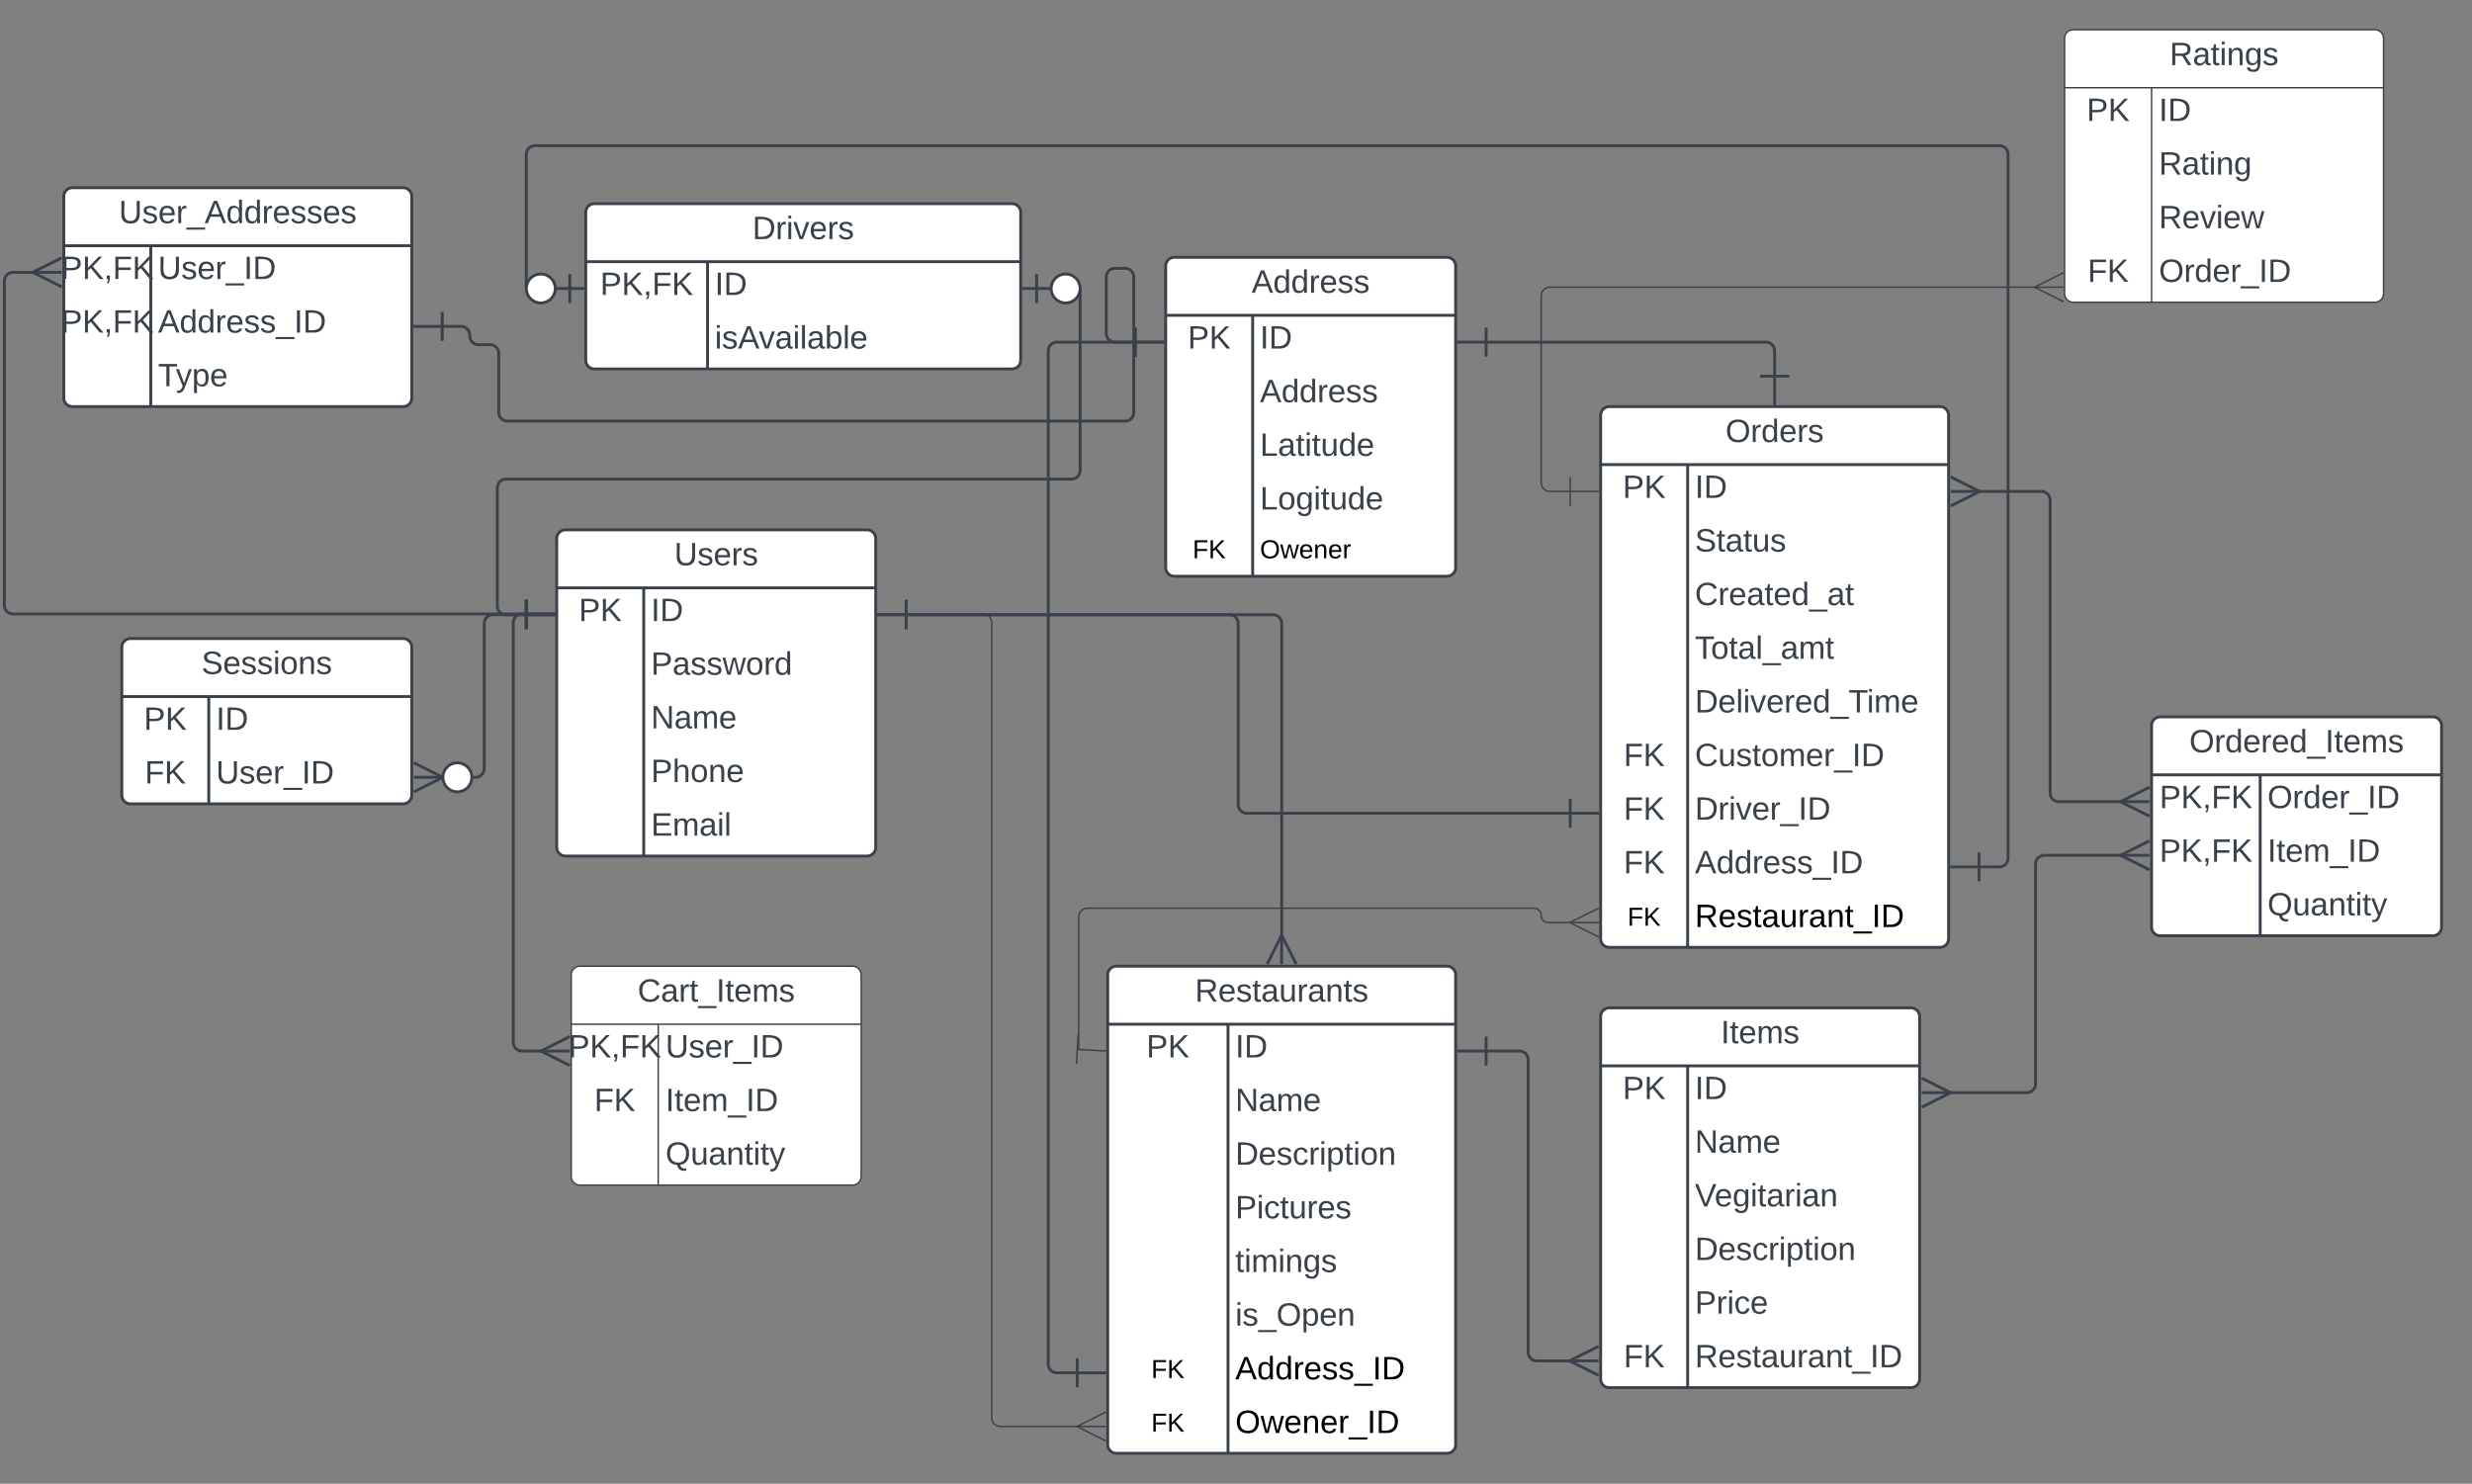 <svg xmlns="http://www.w3.org/2000/svg" xmlns:xlink="http://www.w3.org/1999/xlink" xmlns:lucid="lucid" width="1705" height="1023.5"><rect width="100%" height="100%" fill="#808080" stroke="none"/><g transform="translate(4544 260.5)" lucid:page-tab-id="0_0"><path d="M-3740-77a6 6 0 0 1 6-6h188a6 6 0 0 1 6 6v208a6 6 0 0 1-6 6h-188a6 6 0 0 1-6-6z" fill="#fff"/><path d="M-3740-77a6 6 0 0 1 6-6h188a6 6 0 0 1 6 6v208a6 6 0 0 1-6 6h-188a6 6 0 0 1-6-6zM-3740-43h200M-3680-43v180" stroke="#3a414a" stroke-width="2" fill="none"/><use xlink:href="#a" transform="matrix(1,0,0,1,-3730,-83) translate(49.29 24.444)"/><use xlink:href="#b" transform="matrix(1,0,0,1,-3735,-40.5) translate(10.185 20.444)"/><use xlink:href="#c" transform="matrix(1,0,0,1,-3675,-40.5) translate(0 20.444)"/><use xlink:href="#a" transform="matrix(1,0,0,1,-3675,-3.5) translate(0 20.444)"/><use xlink:href="#d" transform="matrix(1,0,0,1,-3675,33.5) translate(0 20.444)"/><use xlink:href="#e" transform="matrix(1,0,0,1,-3675,70.5) translate(0 20.444)"/><use xlink:href="#f" transform="matrix(1,0,0,1,-3735,107.5) translate(13.525 17.1)"/><use xlink:href="#g" transform="matrix(1,0,0,1,-3675,107.5) translate(0 17.1)"/><path d="M-3440 26a6 6 0 0 1 6-6h228a6 6 0 0 1 6 6v361a6 6 0 0 1-6 6h-228a6 6 0 0 1-6-6z" fill="#fff"/><path d="M-3440 26a6 6 0 0 1 6-6h228a6 6 0 0 1 6 6v361a6 6 0 0 1-6 6h-228a6 6 0 0 1-6-6zM-3440 60h240M-3380 60v333" stroke="#3a414a" stroke-width="2" fill="none"/><use xlink:href="#h" transform="matrix(1,0,0,1,-3430,20) translate(76.111 24.444)"/><use xlink:href="#i" transform="matrix(1,0,0,1,-3435,62.5) translate(10.185 20.444)"/><use xlink:href="#j" transform="matrix(1,0,0,1,-3375,62.5) translate(0 20.444)"/><use xlink:href="#k" transform="matrix(1,0,0,1,-3375,99.5) translate(0 20.444)"/><use xlink:href="#l" transform="matrix(1,0,0,1,-3375,136.5) translate(0 20.444)"/><use xlink:href="#m" transform="matrix(1,0,0,1,-3375,173.5) translate(0 20.444)"/><use xlink:href="#n" transform="matrix(1,0,0,1,-3375,210.5) translate(0 20.444)"/><use xlink:href="#o" transform="matrix(1,0,0,1,-3435,247.5) translate(10.833 20.444)"/><use xlink:href="#p" transform="matrix(1,0,0,1,-3375,247.5) translate(0 20.444)"/><use xlink:href="#o" transform="matrix(1,0,0,1,-3435,284.5) translate(10.833 20.444)"/><use xlink:href="#q" transform="matrix(1,0,0,1,-3375,284.5) translate(0 20.444)"/><use xlink:href="#o" transform="matrix(1,0,0,1,-3435,321.5) translate(10.833 20.444)"/><use xlink:href="#r" transform="matrix(1,0,0,1,-3375,321.5) translate(0 20.444)"/><use xlink:href="#s" transform="matrix(1,0,0,1,-3435,358.5) translate(13.525 19.6)"/><use xlink:href="#t" transform="matrix(1,0,0,1,-3375,358.5) translate(0 20.489)"/><path d="M-3780 412a6 6 0 0 1 6-6h228a6 6 0 0 1 6 6v324a6 6 0 0 1-6 6h-228a6 6 0 0 1-6-6z" fill="#fff"/><path d="M-3780 412a6 6 0 0 1 6-6h228a6 6 0 0 1 6 6v324a6 6 0 0 1-6 6h-228a6 6 0 0 1-6-6zM-3780 446h240M-3697 446v296" stroke="#3a414a" stroke-width="2" fill="none"/><use xlink:href="#u" transform="matrix(1,0,0,1,-3770,406) translate(50.185 24.444)"/><use xlink:href="#b" transform="matrix(1,0,0,1,-3775,448.5) translate(21.685 20.444)"/><use xlink:href="#c" transform="matrix(1,0,0,1,-3692,448.5) translate(0 20.444)"/><use xlink:href="#v" transform="matrix(1,0,0,1,-3692,485.5) translate(0 20.444)"/><use xlink:href="#w" transform="matrix(1,0,0,1,-3692,522.5) translate(0 20.444)"/><use xlink:href="#x" transform="matrix(1,0,0,1,-3692,559.5) translate(0 20.444)"/><use xlink:href="#y" transform="matrix(1,0,0,1,-3692,596.5) translate(0 20.444)"/><use xlink:href="#z" transform="matrix(1,0,0,1,-3692,633.5) translate(0 20.444)"/><use xlink:href="#f" transform="matrix(1,0,0,1,-3775,670.5) translate(25.025 19.6)"/><use xlink:href="#A" transform="matrix(1,0,0,1,-3692,670.5) translate(0 20.489)"/><use xlink:href="#f" transform="matrix(1,0,0,1,-3775,707.5) translate(25.025 19.6)"/><use xlink:href="#B" transform="matrix(1,0,0,1,-3692,707.5) translate(0 20.489)"/><path d="M-3440 440.73a6 6 0 0 1 6-6h208a6 6 0 0 1 6 6v250a6 6 0 0 1-6 6h-208a6 6 0 0 1-6-6z" fill="#fff"/><path d="M-3440 440.73a6 6 0 0 1 6-6h208a6 6 0 0 1 6 6v250a6 6 0 0 1-6 6h-208a6 6 0 0 1-6-6zM-3440 474.73h220M-3380 474.73v222" stroke="#3a414a" stroke-width="2" fill="none"/><use xlink:href="#C" transform="matrix(1,0,0,1,-3430,434.73) translate(72.87 24.444)"/><use xlink:href="#b" transform="matrix(1,0,0,1,-3435,477.23) translate(10.185 20.444)"/><use xlink:href="#c" transform="matrix(1,0,0,1,-3375,477.23) translate(0 20.444)"/><use xlink:href="#v" transform="matrix(1,0,0,1,-3375,514.23) translate(0 20.444)"/><use xlink:href="#D" transform="matrix(1,0,0,1,-3375,551.23) translate(0 20.444)"/><use xlink:href="#w" transform="matrix(1,0,0,1,-3375,588.23) translate(0 20.444)"/><use xlink:href="#E" transform="matrix(1,0,0,1,-3375,625.23) translate(0 20.444)"/><use xlink:href="#F" transform="matrix(1,0,0,1,-3435,662.23) translate(10.833 20.444)"/><use xlink:href="#G" transform="matrix(1,0,0,1,-3375,662.23) translate(0 20.444)"/><path d="M-3519 464.5h23a6 6 0 0 1 6 6v201.73a6 6 0 0 0 6 6h24.18" stroke="#3a414a" stroke-width="2" fill="none"/><path d="M-3519 474.5v-20M-3539 464.5h20" stroke="#3a414a" stroke-width="2" fill="#fff"/><path d="M-3441.45 688.23l-20-10 20-10" stroke="#3a414a" stroke-width="2" fill="#fff" fill-opacity="0"/><path d="M-3441.45 678.23h-20" stroke="#3a414a" stroke-width="2" fill="#fff"/><path d="M-4140-114a6 6 0 0 1 6-6h288a6 6 0 0 1 6 6v102a6 6 0 0 1-6 6h-288a6 6 0 0 1-6-6z" fill="#fff"/><path d="M-4140-114a6 6 0 0 1 6-6h288a6 6 0 0 1 6 6v102a6 6 0 0 1-6 6h-288a6 6 0 0 1-6-6zM-4140-80h300M-4056-80v74" stroke="#3a414a" stroke-width="2" fill="none"/><use xlink:href="#H" transform="matrix(1,0,0,1,-4130,-120) translate(104.938 24.444)"/><use xlink:href="#I" transform="matrix(1,0,0,1,-4135,-77.5) translate(4.932 20.444)"/><use xlink:href="#J" transform="matrix(1,0,0,1,-4051,-77.5) translate(0 20.444)"/><use xlink:href="#K" transform="matrix(1,0,0,1,-4051,-40.5) translate(0 20.444)"/><path d="M-3179 337.5h14a6 6 0 0 0 6-6V-154a6 6 0 0 0-6-6h-1010a6 6 0 0 0-6 6v91.5a1 1 0 0 0 1 1" stroke="#3a414a" stroke-width="2" fill="none"/><path d="M-3179 347.5v-20M-3199 337.5h20M-4151-71.5v20M-4141-61.5h-20M-4161-61.5c0 5.52-4.48 10-10 10s-10-4.48-10-10 4.48-10 10-10 10 4.48 10 10" stroke="#3a414a" stroke-width="2" fill="#fff"/><path d="M-3060 240a6 6 0 0 1 6-6h188a6 6 0 0 1 6 6v139a6 6 0 0 1-6 6h-188a6 6 0 0 1-6-6z" fill="#fff"/><path d="M-3060 240a6 6 0 0 1 6-6h188a6 6 0 0 1 6 6v139a6 6 0 0 1-6 6h-188a6 6 0 0 1-6-6zM-3060 274h200M-2985.1 274v111" stroke="#3a414a" stroke-width="2" fill="none"/><use xlink:href="#L" transform="matrix(1,0,0,1,-3050,234) translate(16.019 24.444)"/><use xlink:href="#M" transform="matrix(1,0,0,1,-3055,276.5) translate(0.432 20.444)"/><use xlink:href="#N" transform="matrix(1,0,0,1,-2980.096,276.5) translate(0 20.444)"/><use xlink:href="#M" transform="matrix(1,0,0,1,-3055,313.5) translate(0.432 20.444)"/><use xlink:href="#O" transform="matrix(1,0,0,1,-2980.096,313.5) translate(0 20.444)"/><use xlink:href="#P" transform="matrix(1,0,0,1,-2980.096,350.5) translate(0 20.444)"/><path d="M-3180.18 78.5h44.18a6 6 0 0 1 6 6v202a6 6 0 0 0 6 6h44.18" stroke="#3a414a" stroke-width="2" fill="none"/><path d="M-3198.55 68.5l20 10-20 10" stroke="#3a414a" stroke-width="2" fill="#fff" fill-opacity="0"/><path d="M-3198.55 78.5h20" stroke="#3a414a" stroke-width="2" fill="#fff"/><path d="M-3061.45 302.5l-20-10 20-10" stroke="#3a414a" stroke-width="2" fill="#fff" fill-opacity="0"/><path d="M-3061.45 292.5h-20" stroke="#3a414a" stroke-width="2" fill="#fff"/><path d="M-3200.18 493.23h54.18a6 6 0 0 0 6-6V335.5a6 6 0 0 1 6-6h54.18" stroke="#3a414a" stroke-width="2" fill="none"/><path d="M-3218.55 483.23l20 10-20 10" stroke="#3a414a" stroke-width="2" fill="#fff" fill-opacity="0"/><path d="M-3218.55 493.23h20" stroke="#3a414a" stroke-width="2" fill="#fff"/><path d="M-3061.45 339.5l-20-10 20-10" stroke="#3a414a" stroke-width="2" fill="#fff" fill-opacity="0"/><path d="M-3061.45 329.5h-20" stroke="#3a414a" stroke-width="2" fill="#fff"/><path d="M-3519-24.5h193a6 6 0 0 1 6 6V-1" stroke="#3a414a" stroke-width="2" fill="none"/><path d="M-3519-14.5v-20M-3539-24.5h20M-3310-1h-20M-3320 19V-1" stroke="#3a414a" stroke-width="2" fill="#fff"/><path d="M-4160 111a6 6 0 0 1 6-6h208a6 6 0 0 1 6 6v213a6 6 0 0 1-6 6h-208a6 6 0 0 1-6-6z" fill="#fff"/><path d="M-4160 111a6 6 0 0 1 6-6h208a6 6 0 0 1 6 6v213a6 6 0 0 1-6 6h-208a6 6 0 0 1-6-6zM-4160 145h220M-4100 145v185" stroke="#3a414a" stroke-width="2" fill="none"/><use xlink:href="#Q" transform="matrix(1,0,0,1,-4150,105) translate(71.049 24.444)"/><use xlink:href="#R" transform="matrix(1,0,0,1,-4155,147.5) translate(10.185 20.444)"/><use xlink:href="#S" transform="matrix(1,0,0,1,-4095,147.5) translate(0 20.444)"/><use xlink:href="#T" transform="matrix(1,0,0,1,-4095,184.5) translate(0 20.444)"/><use xlink:href="#U" transform="matrix(1,0,0,1,-4095,221.5) translate(0 20.444)"/><use xlink:href="#V" transform="matrix(1,0,0,1,-4095,258.5) translate(0 20.444)"/><use xlink:href="#W" transform="matrix(1,0,0,1,-4095,295.5) translate(0 20.444)"/><path d="M-4460 186a6 6 0 0 1 6-6h188a6 6 0 0 1 6 6v102a6 6 0 0 1-6 6h-188a6 6 0 0 1-6-6z" fill="#fff"/><path d="M-4460 186a6 6 0 0 1 6-6h188a6 6 0 0 1 6 6v102a6 6 0 0 1-6 6h-188a6 6 0 0 1-6-6zM-4460 220h200M-4400 220v74" stroke="#3a414a" stroke-width="2" fill="none"/><use xlink:href="#X" transform="matrix(1,0,0,1,-4450,180) translate(44.969 24.444)"/><use xlink:href="#R" transform="matrix(1,0,0,1,-4455,222.5) translate(10.185 20.444)"/><use xlink:href="#S" transform="matrix(1,0,0,1,-4395,222.5) translate(0 20.444)"/><use xlink:href="#Y" transform="matrix(1,0,0,1,-4455,259.5) translate(10.833 20.444)"/><use xlink:href="#Z" transform="matrix(1,0,0,1,-4395,259.5) translate(0 20.444)"/><path d="M-4220 275.7h4a6 6 0 0 0 6-6V169.54a6 6 0 0 1 6-6h23" stroke="#3a414a" stroke-width="2" fill="none"/><path d="M-4258.55 265.7l20 10-20 10" stroke="#3a414a" stroke-width="2" fill="#fff" fill-opacity="0"/><path d="M-4258.55 275.7h20M-4218.55 275.7c0 5.5-4.48 10-10 10-5.53 0-10-4.5-10-10 0-5.53 4.47-10 10-10 5.52 0 10 4.47 10 10M-4181 153.55v20M-4161 163.55h-20" stroke="#3a414a" stroke-width="2" fill="#fff"/><path d="M-3919 163.55h223a6 6 0 0 1 6 6V294.5a6 6 0 0 0 6 6h223" stroke="#3a414a" stroke-width="2" fill="none"/><path d="M-3919 173.55v-20M-3939 163.55h20M-3461 290.5v20M-3441 300.5h-20" stroke="#3a414a" stroke-width="2" fill="#fff"/><path d="M-4181 163.55h-14a6 6 0 0 1-6-6V76a6 6 0 0 1 6-6h390a6 6 0 0 0 6-6V-60.5a1 1 0 0 0-1-1" stroke="#3a414a" stroke-width="2" fill="none"/><path d="M-4181 153.55v20M-4161 163.55h-20M-3829-51.5v-20M-3839-61.5h20M-3799-61.5c0 5.52-4.48 10-10 10s-10-4.48-10-10 4.48-10 10-10 10 4.48 10 10" stroke="#3a414a" stroke-width="2" fill="#fff"/><path d="M-3120-234a6 6 0 0 1 6-6h208a6 6 0 0 1 6 6v176a6 6 0 0 1-6 6h-208a6 6 0 0 1-6-6z" fill="#fff"/><path d="M-3120-234a6 6 0 0 1 6-6h208a6 6 0 0 1 6 6v176a6 6 0 0 1-6 6h-208a6 6 0 0 1-6-6zM-3120-200h220M-3060-200v148" stroke="#3a414a" fill="none"/><use xlink:href="#aa" transform="matrix(1,0,0,1,-3110,-240) translate(62.407 24.444)"/><use xlink:href="#b" transform="matrix(1,0,0,1,-3115,-197.5) translate(10.185 20.444)"/><use xlink:href="#c" transform="matrix(1,0,0,1,-3055,-197.5) translate(0 20.444)"/><use xlink:href="#ab" transform="matrix(1,0,0,1,-3055,-160.5) translate(0 20.444)"/><use xlink:href="#ac" transform="matrix(1,0,0,1,-3055,-123.5) translate(0 20.444)"/><use xlink:href="#F" transform="matrix(1,0,0,1,-3115,-86.5) translate(10.833 20.444)"/><use xlink:href="#N" transform="matrix(1,0,0,1,-3055,-86.5) translate(0 20.444)"/><path d="M-3660 386.18V169.55a6 6 0 0 0-6-6h-253" stroke="#3a414a" stroke-width="2" fill="none"/><path d="M-3670 404.55l10-20 10 20" stroke="#3a414a" stroke-width="2" fill="#fff" fill-opacity="0"/><path d="M-3660 404.55v-20M-3919 173.55v-20M-3939 163.55h20" stroke="#3a414a" stroke-width="2" fill="#fff"/><path d="M-3461 78.5h-14a6 6 0 0 1-6-6V-56.4a6 6 0 0 1 6-6h335.1" stroke="#3a414a" fill="none"/><path d="M-3461 68.5v20M-3441 78.5h-20" stroke="#3a414a" fill="#fff"/><path d="M-3120.72-52.4l-20-10 20-10" stroke="#3a414a" fill="#fff" fill-opacity="0"/><path d="M-3120.72-62.4h-20" stroke="#3a414a" fill="#fff"/><path d="M-3801 686.5h-14a6 6 0 0 1-6-6v-699a6 6 0 0 1 6-6h54" stroke="#3a414a" stroke-width="2" fill="none"/><path d="M-3801 676.5v20M-3781 686.5h-20M-3761-34.5v20M-3741-24.5h-20" stroke="#3a414a" stroke-width="2" fill="#fff"/><path d="M-4500-125a6 6 0 0 1 6-6h228a6 6 0 0 1 6 6V14a6 6 0 0 1-6 6h-228a6 6 0 0 1-6-6z" fill="#fff"/><path d="M-4500-125a6 6 0 0 1 6-6h228a6 6 0 0 1 6 6V14a6 6 0 0 1-6 6h-228a6 6 0 0 1-6-6zM-4500-91h240M-4440-91V20" stroke="#3a414a" stroke-width="2" fill="none"/><use xlink:href="#ad" transform="matrix(1,0,0,1,-4490,-131) translate(27.994 24.444)"/><use xlink:href="#ae" transform="matrix(1,0,0,1,-4495,-88.5) translate(-7.068 20.444)"/><use xlink:href="#Z" transform="matrix(1,0,0,1,-4435,-88.5) translate(0 20.444)"/><use xlink:href="#ae" transform="matrix(1,0,0,1,-4495,-51.5) translate(-7.068 20.444)"/><use xlink:href="#af" transform="matrix(1,0,0,1,-4435,-51.5) translate(0 20.444)"/><use xlink:href="#ag" transform="matrix(1,0,0,1,-4435,-14.5) translate(0 20.444)"/><path d="M-4181 163h-354a6 6 0 0 1-6-6V-66.63a6 6 0 0 1 6-6h15.18" stroke="#3a414a" stroke-width="2" fill="none"/><path d="M-4181 153v20M-4161 163h-20" stroke="#3a414a" stroke-width="2" fill="#fff"/><path d="M-4501.45-62.64l-20-10 20-10" stroke="#3a414a" stroke-width="2" fill="#fff" fill-opacity="0"/><path d="M-4501.45-72.64h-20" stroke="#3a414a" stroke-width="2" fill="#fff"/><path d="M-4239-35.33h13a6 6 0 0 1 6 6v.62a6 6 0 0 0 6 6h8a6 6 0 0 1 6 6V24a6 6 0 0 0 6 6h426a6 6 0 0 0 6-6v-93.42a6 6 0 0 0-6-6h-7a6 6 0 0 0-6 6v38.92a6 6 0 0 0 6 6h14" stroke="#3a414a" stroke-width="2" fill="none"/><path d="M-4239-25.33v-20M-4259-35.33h20M-3761-34.5v20M-3741-24.5h-20" stroke="#3a414a" stroke-width="2" fill="#fff"/><path d="M-3919 163h53a6 6 0 0 1 6 6v548.5a6 6 0 0 0 6 6h53.6" stroke="#3a414a" fill="none"/><path d="M-3919 173v-20M-3939 163h20" stroke="#3a414a" fill="#fff"/><path d="M-3781.22 733.5l-20-10 20-10" stroke="#3a414a" fill="#fff" fill-opacity="0"/><path d="M-3781.22 723.5h-20" stroke="#3a414a" fill="#fff"/><path d="M-4150 412a6 6 0 0 1 6-6h188a6 6 0 0 1 6 6v139a6 6 0 0 1-6 6h-188a6 6 0 0 1-6-6z" fill="#fff"/><path d="M-4150 412a6 6 0 0 1 6-6h188a6 6 0 0 1 6 6v139a6 6 0 0 1-6 6h-188a6 6 0 0 1-6-6zM-4150 446h200M-4090 446v111" stroke="#3a414a" fill="none"/><use xlink:href="#ah" transform="matrix(1,0,0,1,-4140,406) translate(35.772 24.444)"/><use xlink:href="#ae" transform="matrix(1,0,0,1,-4145,448.5) translate(-7.068 20.444)"/><use xlink:href="#Z" transform="matrix(1,0,0,1,-4085,448.5) translate(0 20.444)"/><use xlink:href="#Y" transform="matrix(1,0,0,1,-4145,485.5) translate(10.833 20.444)"/><use xlink:href="#ai" transform="matrix(1,0,0,1,-4085,485.5) translate(0 20.444)"/><use xlink:href="#aj" transform="matrix(1,0,0,1,-4085,522.5) translate(0 20.444)"/><path d="M-4181 163h-3a6 6 0 0 0-6 6v289.5a6 6 0 0 0 6 6h14.68" stroke="#3a414a" stroke-width="2" fill="none"/><path d="M-4181 153v20M-4161 163h-20" stroke="#3a414a" stroke-width="2" fill="#fff"/><path d="M-4150.95 474.5l-20-10 20-10" stroke="#3a414a" stroke-width="2" fill="#fff" fill-opacity="0"/><path d="M-4150.95 464.5h-20" stroke="#3a414a" stroke-width="2" fill="#fff"/><path d="M-3800 463.5V372a6 6 0 0 1 6-6h308.05a4.95 4.95 0 0 1 4.95 4.95 4.95 4.95 0 0 0 4.95 4.95h15.64" stroke="#3a414a" fill="none"/><path d="M-3800.45 453.46l-1.05 19.98M-3781 464.5l-19.97-1.05" stroke="#3a414a" fill="#fff"/><path d="M-3441.22 385.9l-20-10 20-10" stroke="#3a414a" fill="#fff" fill-opacity="0"/><path d="M-3441.22 375.9h-20" stroke="#3a414a" fill="#fff"/><defs><path fill="#3a414a" d="M205 0l-28-72H64L36 0H1l101-248h38L239 0h-34zm-38-99l-47-123c-12 45-31 82-46 123h93" id="ak"/><path fill="#3a414a" d="M85-194c31 0 48 13 60 33l-1-100h32l1 261h-30c-2-10 0-23-3-31C134-8 116 4 85 4 32 4 16-35 15-94c0-66 23-100 70-100zm9 24c-40 0-46 34-46 75 0 40 6 74 45 74 42 0 51-32 51-76 0-42-9-74-50-73" id="al"/><path fill="#3a414a" d="M114-163C36-179 61-72 57 0H25l-1-190h30c1 12-1 29 2 39 6-27 23-49 58-41v29" id="am"/><path fill="#3a414a" d="M100-194c63 0 86 42 84 106H49c0 40 14 67 53 68 26 1 43-12 49-29l28 8c-11 28-37 45-77 45C44 4 14-33 15-96c1-61 26-98 85-98zm52 81c6-60-76-77-97-28-3 7-6 17-6 28h103" id="an"/><path fill="#3a414a" d="M135-143c-3-34-86-38-87 0 15 53 115 12 119 90S17 21 10-45l28-5c4 36 97 45 98 0-10-56-113-15-118-90-4-57 82-63 122-42 12 7 21 19 24 35" id="ao"/><g id="a"><use transform="matrix(0.062,0,0,0.062,0,0)" xlink:href="#ak"/><use transform="matrix(0.062,0,0,0.062,14.815,0)" xlink:href="#al"/><use transform="matrix(0.062,0,0,0.062,27.16,0)" xlink:href="#al"/><use transform="matrix(0.062,0,0,0.062,39.506,0)" xlink:href="#am"/><use transform="matrix(0.062,0,0,0.062,46.852,0)" xlink:href="#an"/><use transform="matrix(0.062,0,0,0.062,59.198,0)" xlink:href="#ao"/><use transform="matrix(0.062,0,0,0.062,70.309,0)" xlink:href="#ao"/></g><path fill="#3a414a" d="M30-248c87 1 191-15 191 75 0 78-77 80-158 76V0H30v-248zm33 125c57 0 124 11 124-50 0-59-68-47-124-48v98" id="ap"/><path fill="#3a414a" d="M194 0L95-120 63-95V0H30v-248h33v124l119-124h40L117-140 236 0h-42" id="aq"/><g id="b"><use transform="matrix(0.062,0,0,0.062,0,0)" xlink:href="#ap"/><use transform="matrix(0.062,0,0,0.062,14.815,0)" xlink:href="#aq"/></g><path fill="#3a414a" d="M33 0v-248h34V0H33" id="ar"/><path fill="#3a414a" d="M30-248c118-7 216 8 213 122C240-48 200 0 122 0H30v-248zM63-27c89 8 146-16 146-99s-60-101-146-95v194" id="as"/><g id="c"><use transform="matrix(0.062,0,0,0.062,0,0)" xlink:href="#ar"/><use transform="matrix(0.062,0,0,0.062,6.173,0)" xlink:href="#as"/></g><path fill="#3a414a" d="M30 0v-248h33v221h125V0H30" id="at"/><path fill="#3a414a" d="M141-36C126-15 110 5 73 4 37 3 15-17 15-53c-1-64 63-63 125-63 3-35-9-54-41-54-24 1-41 7-42 31l-33-3c5-37 33-52 76-52 45 0 72 20 72 64v82c-1 20 7 32 28 27v20c-31 9-61-2-59-35zM48-53c0 20 12 33 32 33 41-3 63-29 60-74-43 2-92-5-92 41" id="au"/><path fill="#3a414a" d="M59-47c-2 24 18 29 38 22v24C64 9 27 4 27-40v-127H5v-23h24l9-43h21v43h35v23H59v120" id="av"/><path fill="#3a414a" d="M24-231v-30h32v30H24zM24 0v-190h32V0H24" id="aw"/><path fill="#3a414a" d="M84 4C-5 8 30-112 23-190h32v120c0 31 7 50 39 49 72-2 45-101 50-169h31l1 190h-30c-1-10 1-25-2-33-11 22-28 36-60 37" id="ax"/><g id="d"><use transform="matrix(0.062,0,0,0.062,0,0)" xlink:href="#at"/><use transform="matrix(0.062,0,0,0.062,12.346,0)" xlink:href="#au"/><use transform="matrix(0.062,0,0,0.062,24.691,0)" xlink:href="#av"/><use transform="matrix(0.062,0,0,0.062,30.864,0)" xlink:href="#aw"/><use transform="matrix(0.062,0,0,0.062,35.741,0)" xlink:href="#av"/><use transform="matrix(0.062,0,0,0.062,41.914,0)" xlink:href="#ax"/><use transform="matrix(0.062,0,0,0.062,54.259,0)" xlink:href="#al"/><use transform="matrix(0.062,0,0,0.062,66.605,0)" xlink:href="#an"/></g><path fill="#3a414a" d="M100-194c62-1 85 37 85 99 1 63-27 99-86 99S16-35 15-95c0-66 28-99 85-99zM99-20c44 1 53-31 53-75 0-43-8-75-51-75s-53 32-53 75 10 74 51 75" id="ay"/><path fill="#3a414a" d="M177-190C167-65 218 103 67 71c-23-6-38-20-44-43l32-5c15 47 100 32 89-28v-30C133-14 115 1 83 1 29 1 15-40 15-95c0-56 16-97 71-98 29-1 48 16 59 35 1-10 0-23 2-32h30zM94-22c36 0 50-32 50-73 0-42-14-75-50-75-39 0-46 34-46 75s6 73 46 73" id="az"/><g id="e"><use transform="matrix(0.062,0,0,0.062,0,0)" xlink:href="#at"/><use transform="matrix(0.062,0,0,0.062,12.346,0)" xlink:href="#ay"/><use transform="matrix(0.062,0,0,0.062,24.691,0)" xlink:href="#az"/><use transform="matrix(0.062,0,0,0.062,37.037,0)" xlink:href="#aw"/><use transform="matrix(0.062,0,0,0.062,41.914,0)" xlink:href="#av"/><use transform="matrix(0.062,0,0,0.062,48.086,0)" xlink:href="#ax"/><use transform="matrix(0.062,0,0,0.062,60.432,0)" xlink:href="#al"/><use transform="matrix(0.062,0,0,0.062,72.778,0)" xlink:href="#an"/></g><path d="M63-220v92h138v28H63V0H30v-248h175v28H63" id="aA"/><path d="M194 0L95-120 63-95V0H30v-248h33v124l119-124h40L117-140 236 0h-42" id="aB"/><g id="f"><use transform="matrix(0.05,0,0,0.05,0,0)" xlink:href="#aA"/><use transform="matrix(0.05,0,0,0.05,10.95,0)" xlink:href="#aB"/></g><path d="M140-251c81 0 123 46 123 126C263-46 219 4 140 4 59 4 17-45 17-125s42-126 123-126zm0 227c63 0 89-41 89-101s-29-99-89-99c-61 0-89 39-89 99S79-25 140-24" id="aC"/><path d="M206 0h-36l-40-164L89 0H53L-1-190h32L70-26l43-164h34l41 164 42-164h31" id="aD"/><path d="M100-194c63 0 86 42 84 106H49c0 40 14 67 53 68 26 1 43-12 49-29l28 8c-11 28-37 45-77 45C44 4 14-33 15-96c1-61 26-98 85-98zm52 81c6-60-76-77-97-28-3 7-6 17-6 28h103" id="aE"/><path d="M117-194c89-4 53 116 60 194h-32v-121c0-31-8-49-39-48C34-167 62-67 57 0H25l-1-190h30c1 10-1 24 2 32 11-22 29-35 61-36" id="aF"/><path d="M114-163C36-179 61-72 57 0H25l-1-190h30c1 12-1 29 2 39 6-27 23-49 58-41v29" id="aG"/><g id="g"><use transform="matrix(0.05,0,0,0.05,0,0)" xlink:href="#aC"/><use transform="matrix(0.05,0,0,0.05,14,0)" xlink:href="#aD"/><use transform="matrix(0.05,0,0,0.05,26.95,0)" xlink:href="#aE"/><use transform="matrix(0.05,0,0,0.05,36.95,0)" xlink:href="#aF"/><use transform="matrix(0.05,0,0,0.05,46.95,0)" xlink:href="#aE"/><use transform="matrix(0.05,0,0,0.05,56.95,0)" xlink:href="#aG"/></g><path fill="#3a414a" d="M140-251c81 0 123 46 123 126C263-46 219 4 140 4 59 4 17-45 17-125s42-126 123-126zm0 227c63 0 89-41 89-101s-29-99-89-99c-61 0-89 39-89 99S79-25 140-24" id="aH"/><g id="h"><use transform="matrix(0.062,0,0,0.062,0,0)" xlink:href="#aH"/><use transform="matrix(0.062,0,0,0.062,17.284,0)" xlink:href="#am"/><use transform="matrix(0.062,0,0,0.062,24.63,0)" xlink:href="#al"/><use transform="matrix(0.062,0,0,0.062,36.975,0)" xlink:href="#an"/><use transform="matrix(0.062,0,0,0.062,49.321,0)" xlink:href="#am"/><use transform="matrix(0.062,0,0,0.062,56.667,0)" xlink:href="#ao"/></g><g id="i"><use transform="matrix(0.062,0,0,0.062,0,0)" xlink:href="#ap"/><use transform="matrix(0.062,0,0,0.062,14.815,0)" xlink:href="#aq"/></g><g id="j"><use transform="matrix(0.062,0,0,0.062,0,0)" xlink:href="#ar"/><use transform="matrix(0.062,0,0,0.062,6.173,0)" xlink:href="#as"/></g><path fill="#3a414a" d="M185-189c-5-48-123-54-124 2 14 75 158 14 163 119 3 78-121 87-175 55-17-10-28-26-33-46l33-7c5 56 141 63 141-1 0-78-155-14-162-118-5-82 145-84 179-34 5 7 8 16 11 25" id="aI"/><g id="k"><use transform="matrix(0.062,0,0,0.062,0,0)" xlink:href="#aI"/><use transform="matrix(0.062,0,0,0.062,14.815,0)" xlink:href="#av"/><use transform="matrix(0.062,0,0,0.062,20.988,0)" xlink:href="#au"/><use transform="matrix(0.062,0,0,0.062,33.333,0)" xlink:href="#av"/><use transform="matrix(0.062,0,0,0.062,39.506,0)" xlink:href="#ax"/><use transform="matrix(0.062,0,0,0.062,51.852,0)" xlink:href="#ao"/></g><path fill="#3a414a" d="M212-179c-10-28-35-45-73-45-59 0-87 40-87 99 0 60 29 101 89 101 43 0 62-24 78-52l27 14C228-24 195 4 139 4 59 4 22-46 18-125c-6-104 99-153 187-111 19 9 31 26 39 46" id="aJ"/><path fill="#3a414a" d="M-5 72V49h209v23H-5" id="aK"/><g id="l"><use transform="matrix(0.062,0,0,0.062,0,0)" xlink:href="#aJ"/><use transform="matrix(0.062,0,0,0.062,15.988,0)" xlink:href="#am"/><use transform="matrix(0.062,0,0,0.062,23.333,0)" xlink:href="#an"/><use transform="matrix(0.062,0,0,0.062,35.679,0)" xlink:href="#au"/><use transform="matrix(0.062,0,0,0.062,48.025,0)" xlink:href="#av"/><use transform="matrix(0.062,0,0,0.062,54.198,0)" xlink:href="#an"/><use transform="matrix(0.062,0,0,0.062,66.543,0)" xlink:href="#al"/><use transform="matrix(0.062,0,0,0.062,78.889,0)" xlink:href="#aK"/><use transform="matrix(0.062,0,0,0.062,91.235,0)" xlink:href="#au"/><use transform="matrix(0.062,0,0,0.062,103.58,0)" xlink:href="#av"/></g><path fill="#3a414a" d="M127-220V0H93v-220H8v-28h204v28h-85" id="aL"/><path fill="#3a414a" d="M24 0v-261h32V0H24" id="aM"/><path fill="#3a414a" d="M210-169c-67 3-38 105-44 169h-31v-121c0-29-5-50-35-48C34-165 62-65 56 0H25l-1-190h30c1 10-1 24 2 32 10-44 99-50 107 0 11-21 27-35 58-36 85-2 47 119 55 194h-31v-121c0-29-5-49-35-48" id="aN"/><g id="m"><use transform="matrix(0.062,0,0,0.062,0,0)" xlink:href="#aL"/><use transform="matrix(0.062,0,0,0.062,11.049,0)" xlink:href="#ay"/><use transform="matrix(0.062,0,0,0.062,23.395,0)" xlink:href="#av"/><use transform="matrix(0.062,0,0,0.062,29.568,0)" xlink:href="#au"/><use transform="matrix(0.062,0,0,0.062,41.914,0)" xlink:href="#aM"/><use transform="matrix(0.062,0,0,0.062,46.79,0)" xlink:href="#aK"/><use transform="matrix(0.062,0,0,0.062,59.136,0)" xlink:href="#au"/><use transform="matrix(0.062,0,0,0.062,71.481,0)" xlink:href="#aN"/><use transform="matrix(0.062,0,0,0.062,89.938,0)" xlink:href="#av"/></g><path fill="#3a414a" d="M108 0H70L1-190h34L89-25l56-165h34" id="aO"/><g id="n"><use transform="matrix(0.062,0,0,0.062,0,0)" xlink:href="#as"/><use transform="matrix(0.062,0,0,0.062,15.988,0)" xlink:href="#an"/><use transform="matrix(0.062,0,0,0.062,28.333,0)" xlink:href="#aM"/><use transform="matrix(0.062,0,0,0.062,33.21,0)" xlink:href="#aw"/><use transform="matrix(0.062,0,0,0.062,38.086,0)" xlink:href="#aO"/><use transform="matrix(0.062,0,0,0.062,49.198,0)" xlink:href="#an"/><use transform="matrix(0.062,0,0,0.062,61.543,0)" xlink:href="#am"/><use transform="matrix(0.062,0,0,0.062,68.889,0)" xlink:href="#an"/><use transform="matrix(0.062,0,0,0.062,81.235,0)" xlink:href="#al"/><use transform="matrix(0.062,0,0,0.062,93.58,0)" xlink:href="#aK"/><use transform="matrix(0.062,0,0,0.062,105.926,0)" xlink:href="#aL"/><use transform="matrix(0.062,0,0,0.062,118.642,0)" xlink:href="#aw"/><use transform="matrix(0.062,0,0,0.062,123.519,0)" xlink:href="#aN"/><use transform="matrix(0.062,0,0,0.062,141.975,0)" xlink:href="#an"/></g><path fill="#3a414a" d="M63-220v92h138v28H63V0H30v-248h175v28H63" id="aP"/><g id="o"><use transform="matrix(0.062,0,0,0.062,0,0)" xlink:href="#aP"/><use transform="matrix(0.062,0,0,0.062,13.519,0)" xlink:href="#aq"/></g><g id="p"><use transform="matrix(0.062,0,0,0.062,0,0)" xlink:href="#aJ"/><use transform="matrix(0.062,0,0,0.062,15.988,0)" xlink:href="#ax"/><use transform="matrix(0.062,0,0,0.062,28.333,0)" xlink:href="#ao"/><use transform="matrix(0.062,0,0,0.062,39.444,0)" xlink:href="#av"/><use transform="matrix(0.062,0,0,0.062,45.617,0)" xlink:href="#ay"/><use transform="matrix(0.062,0,0,0.062,57.963,0)" xlink:href="#aN"/><use transform="matrix(0.062,0,0,0.062,76.42,0)" xlink:href="#an"/><use transform="matrix(0.062,0,0,0.062,88.765,0)" xlink:href="#am"/><use transform="matrix(0.062,0,0,0.062,96.111,0)" xlink:href="#aK"/><use transform="matrix(0.062,0,0,0.062,108.457,0)" xlink:href="#ar"/><use transform="matrix(0.062,0,0,0.062,114.63,0)" xlink:href="#as"/></g><g id="q"><use transform="matrix(0.062,0,0,0.062,0,0)" xlink:href="#as"/><use transform="matrix(0.062,0,0,0.062,15.988,0)" xlink:href="#am"/><use transform="matrix(0.062,0,0,0.062,23.333,0)" xlink:href="#aw"/><use transform="matrix(0.062,0,0,0.062,28.21,0)" xlink:href="#aO"/><use transform="matrix(0.062,0,0,0.062,39.321,0)" xlink:href="#an"/><use transform="matrix(0.062,0,0,0.062,51.667,0)" xlink:href="#am"/><use transform="matrix(0.062,0,0,0.062,59.012,0)" xlink:href="#aK"/><use transform="matrix(0.062,0,0,0.062,71.358,0)" xlink:href="#ar"/><use transform="matrix(0.062,0,0,0.062,77.531,0)" xlink:href="#as"/></g><g id="r"><use transform="matrix(0.062,0,0,0.062,0,0)" xlink:href="#ak"/><use transform="matrix(0.062,0,0,0.062,14.815,0)" xlink:href="#al"/><use transform="matrix(0.062,0,0,0.062,27.16,0)" xlink:href="#al"/><use transform="matrix(0.062,0,0,0.062,39.506,0)" xlink:href="#am"/><use transform="matrix(0.062,0,0,0.062,46.852,0)" xlink:href="#an"/><use transform="matrix(0.062,0,0,0.062,59.198,0)" xlink:href="#ao"/><use transform="matrix(0.062,0,0,0.062,70.309,0)" xlink:href="#ao"/><use transform="matrix(0.062,0,0,0.062,81.42,0)" xlink:href="#aK"/><use transform="matrix(0.062,0,0,0.062,93.765,0)" xlink:href="#ar"/><use transform="matrix(0.062,0,0,0.062,99.938,0)" xlink:href="#as"/></g><g id="s"><use transform="matrix(0.05,0,0,0.05,0,0)" xlink:href="#aA"/><use transform="matrix(0.05,0,0,0.05,10.95,0)" xlink:href="#aB"/></g><path d="M233-177c-1 41-23 64-60 70L243 0h-38l-65-103H63V0H30v-248c88 3 205-21 203 71zM63-129c60-2 137 13 137-47 0-61-80-42-137-45v92" id="aQ"/><path d="M135-143c-3-34-86-38-87 0 15 53 115 12 119 90S17 21 10-45l28-5c4 36 97 45 98 0-10-56-113-15-118-90-4-57 82-63 122-42 12 7 21 19 24 35" id="aR"/><path d="M59-47c-2 24 18 29 38 22v24C64 9 27 4 27-40v-127H5v-23h24l9-43h21v43h35v23H59v120" id="aS"/><path d="M141-36C126-15 110 5 73 4 37 3 15-17 15-53c-1-64 63-63 125-63 3-35-9-54-41-54-24 1-41 7-42 31l-33-3c5-37 33-52 76-52 45 0 72 20 72 64v82c-1 20 7 32 28 27v20c-31 9-61-2-59-35zM48-53c0 20 12 33 32 33 41-3 63-29 60-74-43 2-92-5-92 41" id="aT"/><path d="M84 4C-5 8 30-112 23-190h32v120c0 31 7 50 39 49 72-2 45-101 50-169h31l1 190h-30c-1-10 1-25-2-33-11 22-28 36-60 37" id="aU"/><path d="M-5 72V49h209v23H-5" id="aV"/><path d="M33 0v-248h34V0H33" id="aW"/><path d="M30-248c118-7 216 8 213 122C240-48 200 0 122 0H30v-248zM63-27c89 8 146-16 146-99s-60-101-146-95v194" id="aX"/><g id="t"><use transform="matrix(0.062,0,0,0.062,0,0)" xlink:href="#aQ"/><use transform="matrix(0.062,0,0,0.062,16.148,0)" xlink:href="#aE"/><use transform="matrix(0.062,0,0,0.062,28.617,0)" xlink:href="#aR"/><use transform="matrix(0.062,0,0,0.062,39.839,0)" xlink:href="#aS"/><use transform="matrix(0.062,0,0,0.062,46.073,0)" xlink:href="#aT"/><use transform="matrix(0.062,0,0,0.062,58.543,0)" xlink:href="#aU"/><use transform="matrix(0.062,0,0,0.062,71.012,0)" xlink:href="#aG"/><use transform="matrix(0.062,0,0,0.062,78.431,0)" xlink:href="#aT"/><use transform="matrix(0.062,0,0,0.062,90.9,0)" xlink:href="#aF"/><use transform="matrix(0.062,0,0,0.062,103.369,0)" xlink:href="#aS"/><use transform="matrix(0.062,0,0,0.062,109.604,0)" xlink:href="#aV"/><use transform="matrix(0.062,0,0,0.062,122.073,0)" xlink:href="#aW"/><use transform="matrix(0.062,0,0,0.062,128.307,0)" xlink:href="#aX"/></g><path fill="#3a414a" d="M233-177c-1 41-23 64-60 70L243 0h-38l-65-103H63V0H30v-248c88 3 205-21 203 71zM63-129c60-2 137 13 137-47 0-61-80-42-137-45v92" id="aY"/><path fill="#3a414a" d="M117-194c89-4 53 116 60 194h-32v-121c0-31-8-49-39-48C34-167 62-67 57 0H25l-1-190h30c1 10-1 24 2 32 11-22 29-35 61-36" id="aZ"/><g id="u"><use transform="matrix(0.062,0,0,0.062,0,0)" xlink:href="#aY"/><use transform="matrix(0.062,0,0,0.062,15.988,0)" xlink:href="#an"/><use transform="matrix(0.062,0,0,0.062,28.333,0)" xlink:href="#ao"/><use transform="matrix(0.062,0,0,0.062,39.444,0)" xlink:href="#av"/><use transform="matrix(0.062,0,0,0.062,45.617,0)" xlink:href="#au"/><use transform="matrix(0.062,0,0,0.062,57.963,0)" xlink:href="#ax"/><use transform="matrix(0.062,0,0,0.062,70.309,0)" xlink:href="#am"/><use transform="matrix(0.062,0,0,0.062,77.654,0)" xlink:href="#au"/><use transform="matrix(0.062,0,0,0.062,90,0)" xlink:href="#aZ"/><use transform="matrix(0.062,0,0,0.062,102.346,0)" xlink:href="#av"/><use transform="matrix(0.062,0,0,0.062,108.519,0)" xlink:href="#ao"/></g><path fill="#3a414a" d="M190 0L58-211 59 0H30v-248h39L202-35l-2-213h31V0h-41" id="ba"/><g id="v"><use transform="matrix(0.062,0,0,0.062,0,0)" xlink:href="#ba"/><use transform="matrix(0.062,0,0,0.062,15.988,0)" xlink:href="#au"/><use transform="matrix(0.062,0,0,0.062,28.333,0)" xlink:href="#aN"/><use transform="matrix(0.062,0,0,0.062,46.79,0)" xlink:href="#an"/></g><path fill="#3a414a" d="M96-169c-40 0-48 33-48 73s9 75 48 75c24 0 41-14 43-38l32 2c-6 37-31 61-74 61-59 0-76-41-82-99-10-93 101-131 147-64 4 7 5 14 7 22l-32 3c-4-21-16-35-41-35" id="bb"/><path fill="#3a414a" d="M115-194c55 1 70 41 70 98S169 2 115 4C84 4 66-9 55-30l1 105H24l-1-265h31l2 30c10-21 28-34 59-34zm-8 174c40 0 45-34 45-75s-6-73-45-74c-42 0-51 32-51 76 0 43 10 73 51 73" id="bc"/><g id="w"><use transform="matrix(0.062,0,0,0.062,0,0)" xlink:href="#as"/><use transform="matrix(0.062,0,0,0.062,15.988,0)" xlink:href="#an"/><use transform="matrix(0.062,0,0,0.062,28.333,0)" xlink:href="#ao"/><use transform="matrix(0.062,0,0,0.062,39.444,0)" xlink:href="#bb"/><use transform="matrix(0.062,0,0,0.062,50.556,0)" xlink:href="#am"/><use transform="matrix(0.062,0,0,0.062,57.901,0)" xlink:href="#aw"/><use transform="matrix(0.062,0,0,0.062,62.778,0)" xlink:href="#bc"/><use transform="matrix(0.062,0,0,0.062,75.123,0)" xlink:href="#av"/><use transform="matrix(0.062,0,0,0.062,81.296,0)" xlink:href="#aw"/><use transform="matrix(0.062,0,0,0.062,86.173,0)" xlink:href="#ay"/><use transform="matrix(0.062,0,0,0.062,98.519,0)" xlink:href="#aZ"/></g><g id="x"><use transform="matrix(0.062,0,0,0.062,0,0)" xlink:href="#ap"/><use transform="matrix(0.062,0,0,0.062,14.815,0)" xlink:href="#aw"/><use transform="matrix(0.062,0,0,0.062,19.691,0)" xlink:href="#bb"/><use transform="matrix(0.062,0,0,0.062,30.802,0)" xlink:href="#av"/><use transform="matrix(0.062,0,0,0.062,36.975,0)" xlink:href="#ax"/><use transform="matrix(0.062,0,0,0.062,49.321,0)" xlink:href="#am"/><use transform="matrix(0.062,0,0,0.062,56.667,0)" xlink:href="#an"/><use transform="matrix(0.062,0,0,0.062,69.012,0)" xlink:href="#ao"/></g><g id="y"><use transform="matrix(0.062,0,0,0.062,0,0)" xlink:href="#av"/><use transform="matrix(0.062,0,0,0.062,6.173,0)" xlink:href="#aw"/><use transform="matrix(0.062,0,0,0.062,11.049,0)" xlink:href="#aN"/><use transform="matrix(0.062,0,0,0.062,29.506,0)" xlink:href="#aw"/><use transform="matrix(0.062,0,0,0.062,34.383,0)" xlink:href="#aZ"/><use transform="matrix(0.062,0,0,0.062,46.728,0)" xlink:href="#az"/><use transform="matrix(0.062,0,0,0.062,59.074,0)" xlink:href="#ao"/></g><g id="z"><use transform="matrix(0.062,0,0,0.062,0,0)" xlink:href="#aw"/><use transform="matrix(0.062,0,0,0.062,4.877,0)" xlink:href="#ao"/><use transform="matrix(0.062,0,0,0.062,15.988,0)" xlink:href="#aK"/><use transform="matrix(0.062,0,0,0.062,28.333,0)" xlink:href="#aH"/><use transform="matrix(0.062,0,0,0.062,45.617,0)" xlink:href="#bc"/><use transform="matrix(0.062,0,0,0.062,57.963,0)" xlink:href="#an"/><use transform="matrix(0.062,0,0,0.062,70.309,0)" xlink:href="#aZ"/></g><path d="M205 0l-28-72H64L36 0H1l101-248h38L239 0h-34zm-38-99l-47-123c-12 45-31 82-46 123h93" id="bd"/><path d="M85-194c31 0 48 13 60 33l-1-100h32l1 261h-30c-2-10 0-23-3-31C134-8 116 4 85 4 32 4 16-35 15-94c0-66 23-100 70-100zm9 24c-40 0-46 34-46 75 0 40 6 74 45 74 42 0 51-32 51-76 0-42-9-74-50-73" id="be"/><g id="A"><use transform="matrix(0.062,0,0,0.062,0,0)" xlink:href="#bd"/><use transform="matrix(0.062,0,0,0.062,14.963,0)" xlink:href="#be"/><use transform="matrix(0.062,0,0,0.062,27.432,0)" xlink:href="#be"/><use transform="matrix(0.062,0,0,0.062,39.901,0)" xlink:href="#aG"/><use transform="matrix(0.062,0,0,0.062,47.32,0)" xlink:href="#aE"/><use transform="matrix(0.062,0,0,0.062,59.79,0)" xlink:href="#aR"/><use transform="matrix(0.062,0,0,0.062,71.012,0)" xlink:href="#aR"/><use transform="matrix(0.062,0,0,0.062,82.234,0)" xlink:href="#aV"/><use transform="matrix(0.062,0,0,0.062,94.703,0)" xlink:href="#aW"/><use transform="matrix(0.062,0,0,0.062,100.938,0)" xlink:href="#aX"/></g><g id="B"><use transform="matrix(0.062,0,0,0.062,0,0)" xlink:href="#aC"/><use transform="matrix(0.062,0,0,0.062,17.457,0)" xlink:href="#aD"/><use transform="matrix(0.062,0,0,0.062,33.604,0)" xlink:href="#aE"/><use transform="matrix(0.062,0,0,0.062,46.073,0)" xlink:href="#aF"/><use transform="matrix(0.062,0,0,0.062,58.543,0)" xlink:href="#aE"/><use transform="matrix(0.062,0,0,0.062,71.012,0)" xlink:href="#aG"/><use transform="matrix(0.062,0,0,0.062,78.431,0)" xlink:href="#aV"/><use transform="matrix(0.062,0,0,0.062,90.9,0)" xlink:href="#aW"/><use transform="matrix(0.062,0,0,0.062,97.135,0)" xlink:href="#aX"/></g><g id="C"><use transform="matrix(0.062,0,0,0.062,0,0)" xlink:href="#ar"/><use transform="matrix(0.062,0,0,0.062,6.173,0)" xlink:href="#av"/><use transform="matrix(0.062,0,0,0.062,12.346,0)" xlink:href="#an"/><use transform="matrix(0.062,0,0,0.062,24.691,0)" xlink:href="#aN"/><use transform="matrix(0.062,0,0,0.062,43.148,0)" xlink:href="#ao"/></g><path fill="#3a414a" d="M137 0h-34L2-248h35l83 218 83-218h36" id="bf"/><g id="D"><use transform="matrix(0.062,0,0,0.062,0,0)" xlink:href="#bf"/><use transform="matrix(0.062,0,0,0.062,13.58,0)" xlink:href="#an"/><use transform="matrix(0.062,0,0,0.062,25.926,0)" xlink:href="#az"/><use transform="matrix(0.062,0,0,0.062,38.272,0)" xlink:href="#aw"/><use transform="matrix(0.062,0,0,0.062,43.148,0)" xlink:href="#av"/><use transform="matrix(0.062,0,0,0.062,49.321,0)" xlink:href="#au"/><use transform="matrix(0.062,0,0,0.062,61.667,0)" xlink:href="#am"/><use transform="matrix(0.062,0,0,0.062,69.012,0)" xlink:href="#aw"/><use transform="matrix(0.062,0,0,0.062,73.889,0)" xlink:href="#au"/><use transform="matrix(0.062,0,0,0.062,86.235,0)" xlink:href="#aZ"/></g><g id="E"><use transform="matrix(0.062,0,0,0.062,0,0)" xlink:href="#ap"/><use transform="matrix(0.062,0,0,0.062,14.815,0)" xlink:href="#am"/><use transform="matrix(0.062,0,0,0.062,22.16,0)" xlink:href="#aw"/><use transform="matrix(0.062,0,0,0.062,27.037,0)" xlink:href="#bb"/><use transform="matrix(0.062,0,0,0.062,38.148,0)" xlink:href="#an"/></g><g id="F"><use transform="matrix(0.062,0,0,0.062,0,0)" xlink:href="#aP"/><use transform="matrix(0.062,0,0,0.062,13.519,0)" xlink:href="#aq"/></g><g id="G"><use transform="matrix(0.062,0,0,0.062,0,0)" xlink:href="#aY"/><use transform="matrix(0.062,0,0,0.062,15.988,0)" xlink:href="#an"/><use transform="matrix(0.062,0,0,0.062,28.333,0)" xlink:href="#ao"/><use transform="matrix(0.062,0,0,0.062,39.444,0)" xlink:href="#av"/><use transform="matrix(0.062,0,0,0.062,45.617,0)" xlink:href="#au"/><use transform="matrix(0.062,0,0,0.062,57.963,0)" xlink:href="#ax"/><use transform="matrix(0.062,0,0,0.062,70.309,0)" xlink:href="#am"/><use transform="matrix(0.062,0,0,0.062,77.654,0)" xlink:href="#au"/><use transform="matrix(0.062,0,0,0.062,90,0)" xlink:href="#aZ"/><use transform="matrix(0.062,0,0,0.062,102.346,0)" xlink:href="#av"/><use transform="matrix(0.062,0,0,0.062,108.519,0)" xlink:href="#aK"/><use transform="matrix(0.062,0,0,0.062,120.864,0)" xlink:href="#ar"/><use transform="matrix(0.062,0,0,0.062,127.037,0)" xlink:href="#as"/></g><g id="H"><use transform="matrix(0.062,0,0,0.062,0,0)" xlink:href="#as"/><use transform="matrix(0.062,0,0,0.062,15.988,0)" xlink:href="#am"/><use transform="matrix(0.062,0,0,0.062,23.333,0)" xlink:href="#aw"/><use transform="matrix(0.062,0,0,0.062,28.21,0)" xlink:href="#aO"/><use transform="matrix(0.062,0,0,0.062,39.321,0)" xlink:href="#an"/><use transform="matrix(0.062,0,0,0.062,51.667,0)" xlink:href="#am"/><use transform="matrix(0.062,0,0,0.062,59.012,0)" xlink:href="#ao"/></g><path fill="#3a414a" d="M68-38c1 34 0 65-14 84H32c9-13 17-26 17-46H33v-38h35" id="bg"/><g id="I"><use transform="matrix(0.062,0,0,0.062,0,0)" xlink:href="#ap"/><use transform="matrix(0.062,0,0,0.062,14.815,0)" xlink:href="#aq"/><use transform="matrix(0.062,0,0,0.062,29.63,0)" xlink:href="#bg"/><use transform="matrix(0.062,0,0,0.062,35.802,0)" xlink:href="#aP"/><use transform="matrix(0.062,0,0,0.062,49.321,0)" xlink:href="#aq"/></g><g id="J"><use transform="matrix(0.062,0,0,0.062,0,0)" xlink:href="#ar"/><use transform="matrix(0.062,0,0,0.062,6.173,0)" xlink:href="#as"/></g><path fill="#3a414a" d="M115-194c53 0 69 39 70 98 0 66-23 100-70 100C84 3 66-7 56-30L54 0H23l1-261h32v101c10-23 28-34 59-34zm-8 174c40 0 45-34 45-75 0-40-5-75-45-74-42 0-51 32-51 76 0 43 10 73 51 73" id="bh"/><g id="K"><use transform="matrix(0.062,0,0,0.062,0,0)" xlink:href="#aw"/><use transform="matrix(0.062,0,0,0.062,4.877,0)" xlink:href="#ao"/><use transform="matrix(0.062,0,0,0.062,15.988,0)" xlink:href="#ak"/><use transform="matrix(0.062,0,0,0.062,30.37,0)" xlink:href="#aO"/><use transform="matrix(0.062,0,0,0.062,41.481,0)" xlink:href="#au"/><use transform="matrix(0.062,0,0,0.062,53.827,0)" xlink:href="#aw"/><use transform="matrix(0.062,0,0,0.062,58.704,0)" xlink:href="#aM"/><use transform="matrix(0.062,0,0,0.062,63.58,0)" xlink:href="#au"/><use transform="matrix(0.062,0,0,0.062,75.926,0)" xlink:href="#bh"/><use transform="matrix(0.062,0,0,0.062,88.272,0)" xlink:href="#aM"/><use transform="matrix(0.062,0,0,0.062,93.148,0)" xlink:href="#an"/></g><g id="L"><use transform="matrix(0.062,0,0,0.062,0,0)" xlink:href="#aH"/><use transform="matrix(0.062,0,0,0.062,17.284,0)" xlink:href="#am"/><use transform="matrix(0.062,0,0,0.062,24.63,0)" xlink:href="#al"/><use transform="matrix(0.062,0,0,0.062,36.975,0)" xlink:href="#an"/><use transform="matrix(0.062,0,0,0.062,49.321,0)" xlink:href="#am"/><use transform="matrix(0.062,0,0,0.062,56.667,0)" xlink:href="#an"/><use transform="matrix(0.062,0,0,0.062,69.012,0)" xlink:href="#al"/><use transform="matrix(0.062,0,0,0.062,81.358,0)" xlink:href="#aK"/><use transform="matrix(0.062,0,0,0.062,93.704,0)" xlink:href="#ar"/><use transform="matrix(0.062,0,0,0.062,99.877,0)" xlink:href="#av"/><use transform="matrix(0.062,0,0,0.062,106.049,0)" xlink:href="#an"/><use transform="matrix(0.062,0,0,0.062,118.395,0)" xlink:href="#aN"/><use transform="matrix(0.062,0,0,0.062,136.852,0)" xlink:href="#ao"/></g><g id="M"><use transform="matrix(0.062,0,0,0.062,0,0)" xlink:href="#ap"/><use transform="matrix(0.062,0,0,0.062,14.815,0)" xlink:href="#aq"/><use transform="matrix(0.062,0,0,0.062,29.63,0)" xlink:href="#bg"/><use transform="matrix(0.062,0,0,0.062,35.802,0)" xlink:href="#aP"/><use transform="matrix(0.062,0,0,0.062,49.321,0)" xlink:href="#aq"/></g><g id="N"><use transform="matrix(0.062,0,0,0.062,0,0)" xlink:href="#aH"/><use transform="matrix(0.062,0,0,0.062,17.284,0)" xlink:href="#am"/><use transform="matrix(0.062,0,0,0.062,24.63,0)" xlink:href="#al"/><use transform="matrix(0.062,0,0,0.062,36.975,0)" xlink:href="#an"/><use transform="matrix(0.062,0,0,0.062,49.321,0)" xlink:href="#am"/><use transform="matrix(0.062,0,0,0.062,56.667,0)" xlink:href="#aK"/><use transform="matrix(0.062,0,0,0.062,69.012,0)" xlink:href="#ar"/><use transform="matrix(0.062,0,0,0.062,75.185,0)" xlink:href="#as"/></g><g id="O"><use transform="matrix(0.062,0,0,0.062,0,0)" xlink:href="#ar"/><use transform="matrix(0.062,0,0,0.062,6.173,0)" xlink:href="#av"/><use transform="matrix(0.062,0,0,0.062,12.346,0)" xlink:href="#an"/><use transform="matrix(0.062,0,0,0.062,24.691,0)" xlink:href="#aN"/><use transform="matrix(0.062,0,0,0.062,43.148,0)" xlink:href="#aK"/><use transform="matrix(0.062,0,0,0.062,55.494,0)" xlink:href="#ar"/><use transform="matrix(0.062,0,0,0.062,61.667,0)" xlink:href="#as"/></g><path fill="#3a414a" d="M140-251c81 0 123 46 123 126C263-53 228-8 163 1c7 30 30 48 69 40v23c-55 16-95-15-103-61C56-3 17-48 17-125c0-80 42-126 123-126zm0 227c63 0 89-41 89-101s-29-99-89-99c-61 0-89 39-89 99S79-25 140-24" id="bi"/><path fill="#3a414a" d="M179-190L93 31C79 59 56 82 12 73V49c39 6 53-20 64-50L1-190h34L92-34l54-156h33" id="bj"/><g id="P"><use transform="matrix(0.062,0,0,0.062,0,0)" xlink:href="#bi"/><use transform="matrix(0.062,0,0,0.062,17.284,0)" xlink:href="#ax"/><use transform="matrix(0.062,0,0,0.062,29.63,0)" xlink:href="#au"/><use transform="matrix(0.062,0,0,0.062,41.975,0)" xlink:href="#aZ"/><use transform="matrix(0.062,0,0,0.062,54.321,0)" xlink:href="#av"/><use transform="matrix(0.062,0,0,0.062,60.494,0)" xlink:href="#aw"/><use transform="matrix(0.062,0,0,0.062,65.37,0)" xlink:href="#av"/><use transform="matrix(0.062,0,0,0.062,71.543,0)" xlink:href="#bj"/></g><path fill="#3a414a" d="M232-93c-1 65-40 97-104 97C67 4 28-28 28-90v-158h33c8 89-33 224 67 224 102 0 64-133 71-224h33v155" id="bk"/><g id="Q"><use transform="matrix(0.062,0,0,0.062,0,0)" xlink:href="#bk"/><use transform="matrix(0.062,0,0,0.062,15.988,0)" xlink:href="#ao"/><use transform="matrix(0.062,0,0,0.062,27.099,0)" xlink:href="#an"/><use transform="matrix(0.062,0,0,0.062,39.444,0)" xlink:href="#am"/><use transform="matrix(0.062,0,0,0.062,46.79,0)" xlink:href="#ao"/></g><g id="R"><use transform="matrix(0.062,0,0,0.062,0,0)" xlink:href="#ap"/><use transform="matrix(0.062,0,0,0.062,14.815,0)" xlink:href="#aq"/></g><g id="S"><use transform="matrix(0.062,0,0,0.062,0,0)" xlink:href="#ar"/><use transform="matrix(0.062,0,0,0.062,6.173,0)" xlink:href="#as"/></g><path fill="#3a414a" d="M206 0h-36l-40-164L89 0H53L-1-190h32L70-26l43-164h34l41 164 42-164h31" id="bl"/><g id="T"><use transform="matrix(0.062,0,0,0.062,0,0)" xlink:href="#ap"/><use transform="matrix(0.062,0,0,0.062,14.815,0)" xlink:href="#au"/><use transform="matrix(0.062,0,0,0.062,27.16,0)" xlink:href="#ao"/><use transform="matrix(0.062,0,0,0.062,38.272,0)" xlink:href="#ao"/><use transform="matrix(0.062,0,0,0.062,49.383,0)" xlink:href="#bl"/><use transform="matrix(0.062,0,0,0.062,65.37,0)" xlink:href="#ay"/><use transform="matrix(0.062,0,0,0.062,77.716,0)" xlink:href="#am"/><use transform="matrix(0.062,0,0,0.062,85.062,0)" xlink:href="#al"/></g><g id="U"><use transform="matrix(0.062,0,0,0.062,0,0)" xlink:href="#ba"/><use transform="matrix(0.062,0,0,0.062,15.988,0)" xlink:href="#au"/><use transform="matrix(0.062,0,0,0.062,28.333,0)" xlink:href="#aN"/><use transform="matrix(0.062,0,0,0.062,46.79,0)" xlink:href="#an"/></g><path fill="#3a414a" d="M106-169C34-169 62-67 57 0H25v-261h32l-1 103c12-21 28-36 61-36 89 0 53 116 60 194h-32v-121c2-32-8-49-39-48" id="bm"/><g id="V"><use transform="matrix(0.062,0,0,0.062,0,0)" xlink:href="#ap"/><use transform="matrix(0.062,0,0,0.062,14.815,0)" xlink:href="#bm"/><use transform="matrix(0.062,0,0,0.062,27.16,0)" xlink:href="#ay"/><use transform="matrix(0.062,0,0,0.062,39.506,0)" xlink:href="#aZ"/><use transform="matrix(0.062,0,0,0.062,51.852,0)" xlink:href="#an"/></g><path fill="#3a414a" d="M30 0v-248h187v28H63v79h144v27H63v87h162V0H30" id="bn"/><g id="W"><use transform="matrix(0.062,0,0,0.062,0,0)" xlink:href="#bn"/><use transform="matrix(0.062,0,0,0.062,14.815,0)" xlink:href="#aN"/><use transform="matrix(0.062,0,0,0.062,33.272,0)" xlink:href="#au"/><use transform="matrix(0.062,0,0,0.062,45.617,0)" xlink:href="#aw"/><use transform="matrix(0.062,0,0,0.062,50.494,0)" xlink:href="#aM"/></g><g id="X"><use transform="matrix(0.062,0,0,0.062,0,0)" xlink:href="#aI"/><use transform="matrix(0.062,0,0,0.062,14.815,0)" xlink:href="#an"/><use transform="matrix(0.062,0,0,0.062,27.16,0)" xlink:href="#ao"/><use transform="matrix(0.062,0,0,0.062,38.272,0)" xlink:href="#ao"/><use transform="matrix(0.062,0,0,0.062,49.383,0)" xlink:href="#aw"/><use transform="matrix(0.062,0,0,0.062,54.259,0)" xlink:href="#ay"/><use transform="matrix(0.062,0,0,0.062,66.605,0)" xlink:href="#aZ"/><use transform="matrix(0.062,0,0,0.062,78.951,0)" xlink:href="#ao"/></g><g id="Y"><use transform="matrix(0.062,0,0,0.062,0,0)" xlink:href="#aP"/><use transform="matrix(0.062,0,0,0.062,13.519,0)" xlink:href="#aq"/></g><g id="Z"><use transform="matrix(0.062,0,0,0.062,0,0)" xlink:href="#bk"/><use transform="matrix(0.062,0,0,0.062,15.988,0)" xlink:href="#ao"/><use transform="matrix(0.062,0,0,0.062,27.099,0)" xlink:href="#an"/><use transform="matrix(0.062,0,0,0.062,39.444,0)" xlink:href="#am"/><use transform="matrix(0.062,0,0,0.062,46.79,0)" xlink:href="#aK"/><use transform="matrix(0.062,0,0,0.062,59.136,0)" xlink:href="#ar"/><use transform="matrix(0.062,0,0,0.062,65.309,0)" xlink:href="#as"/></g><g id="aa"><use transform="matrix(0.062,0,0,0.062,0,0)" xlink:href="#aY"/><use transform="matrix(0.062,0,0,0.062,15.988,0)" xlink:href="#au"/><use transform="matrix(0.062,0,0,0.062,28.333,0)" xlink:href="#av"/><use transform="matrix(0.062,0,0,0.062,34.506,0)" xlink:href="#aw"/><use transform="matrix(0.062,0,0,0.062,39.383,0)" xlink:href="#aZ"/><use transform="matrix(0.062,0,0,0.062,51.728,0)" xlink:href="#az"/><use transform="matrix(0.062,0,0,0.062,64.074,0)" xlink:href="#ao"/></g><g id="ab"><use transform="matrix(0.062,0,0,0.062,0,0)" xlink:href="#aY"/><use transform="matrix(0.062,0,0,0.062,15.988,0)" xlink:href="#au"/><use transform="matrix(0.062,0,0,0.062,28.333,0)" xlink:href="#av"/><use transform="matrix(0.062,0,0,0.062,34.506,0)" xlink:href="#aw"/><use transform="matrix(0.062,0,0,0.062,39.383,0)" xlink:href="#aZ"/><use transform="matrix(0.062,0,0,0.062,51.728,0)" xlink:href="#az"/></g><g id="ac"><use transform="matrix(0.062,0,0,0.062,0,0)" xlink:href="#aY"/><use transform="matrix(0.062,0,0,0.062,15.988,0)" xlink:href="#an"/><use transform="matrix(0.062,0,0,0.062,28.333,0)" xlink:href="#aO"/><use transform="matrix(0.062,0,0,0.062,39.444,0)" xlink:href="#aw"/><use transform="matrix(0.062,0,0,0.062,44.321,0)" xlink:href="#an"/><use transform="matrix(0.062,0,0,0.062,56.667,0)" xlink:href="#bl"/></g><g id="ad"><use transform="matrix(0.062,0,0,0.062,0,0)" xlink:href="#bk"/><use transform="matrix(0.062,0,0,0.062,15.988,0)" xlink:href="#ao"/><use transform="matrix(0.062,0,0,0.062,27.099,0)" xlink:href="#an"/><use transform="matrix(0.062,0,0,0.062,39.444,0)" xlink:href="#am"/><use transform="matrix(0.062,0,0,0.062,46.79,0)" xlink:href="#aK"/><use transform="matrix(0.062,0,0,0.062,59.136,0)" xlink:href="#ak"/><use transform="matrix(0.062,0,0,0.062,73.951,0)" xlink:href="#al"/><use transform="matrix(0.062,0,0,0.062,86.296,0)" xlink:href="#al"/><use transform="matrix(0.062,0,0,0.062,98.642,0)" xlink:href="#am"/><use transform="matrix(0.062,0,0,0.062,105.988,0)" xlink:href="#an"/><use transform="matrix(0.062,0,0,0.062,118.333,0)" xlink:href="#ao"/><use transform="matrix(0.062,0,0,0.062,129.444,0)" xlink:href="#ao"/><use transform="matrix(0.062,0,0,0.062,140.556,0)" xlink:href="#an"/><use transform="matrix(0.062,0,0,0.062,152.901,0)" xlink:href="#ao"/></g><g id="ae"><use transform="matrix(0.062,0,0,0.062,0,0)" xlink:href="#ap"/><use transform="matrix(0.062,0,0,0.062,14.815,0)" xlink:href="#aq"/><use transform="matrix(0.062,0,0,0.062,29.63,0)" xlink:href="#bg"/><use transform="matrix(0.062,0,0,0.062,35.802,0)" xlink:href="#aP"/><use transform="matrix(0.062,0,0,0.062,49.321,0)" xlink:href="#aq"/></g><g id="af"><use transform="matrix(0.062,0,0,0.062,0,0)" xlink:href="#ak"/><use transform="matrix(0.062,0,0,0.062,14.815,0)" xlink:href="#al"/><use transform="matrix(0.062,0,0,0.062,27.16,0)" xlink:href="#al"/><use transform="matrix(0.062,0,0,0.062,39.506,0)" xlink:href="#am"/><use transform="matrix(0.062,0,0,0.062,46.852,0)" xlink:href="#an"/><use transform="matrix(0.062,0,0,0.062,59.198,0)" xlink:href="#ao"/><use transform="matrix(0.062,0,0,0.062,70.309,0)" xlink:href="#ao"/><use transform="matrix(0.062,0,0,0.062,81.42,0)" xlink:href="#aK"/><use transform="matrix(0.062,0,0,0.062,93.765,0)" xlink:href="#ar"/><use transform="matrix(0.062,0,0,0.062,99.938,0)" xlink:href="#as"/></g><g id="ag"><use transform="matrix(0.062,0,0,0.062,0,0)" xlink:href="#aL"/><use transform="matrix(0.062,0,0,0.062,12.284,0)" xlink:href="#bj"/><use transform="matrix(0.062,0,0,0.062,23.395,0)" xlink:href="#bc"/><use transform="matrix(0.062,0,0,0.062,35.741,0)" xlink:href="#an"/></g><g id="ah"><use transform="matrix(0.062,0,0,0.062,0,0)" xlink:href="#aJ"/><use transform="matrix(0.062,0,0,0.062,15.988,0)" xlink:href="#au"/><use transform="matrix(0.062,0,0,0.062,28.333,0)" xlink:href="#am"/><use transform="matrix(0.062,0,0,0.062,35.679,0)" xlink:href="#av"/><use transform="matrix(0.062,0,0,0.062,41.852,0)" xlink:href="#aK"/><use transform="matrix(0.062,0,0,0.062,54.198,0)" xlink:href="#ar"/><use transform="matrix(0.062,0,0,0.062,60.37,0)" xlink:href="#av"/><use transform="matrix(0.062,0,0,0.062,66.543,0)" xlink:href="#an"/><use transform="matrix(0.062,0,0,0.062,78.889,0)" xlink:href="#aN"/><use transform="matrix(0.062,0,0,0.062,97.346,0)" xlink:href="#ao"/></g><g id="ai"><use transform="matrix(0.062,0,0,0.062,0,0)" xlink:href="#ar"/><use transform="matrix(0.062,0,0,0.062,6.173,0)" xlink:href="#av"/><use transform="matrix(0.062,0,0,0.062,12.346,0)" xlink:href="#an"/><use transform="matrix(0.062,0,0,0.062,24.691,0)" xlink:href="#aN"/><use transform="matrix(0.062,0,0,0.062,43.148,0)" xlink:href="#aK"/><use transform="matrix(0.062,0,0,0.062,55.494,0)" xlink:href="#ar"/><use transform="matrix(0.062,0,0,0.062,61.667,0)" xlink:href="#as"/></g><g id="aj"><use transform="matrix(0.062,0,0,0.062,0,0)" xlink:href="#bi"/><use transform="matrix(0.062,0,0,0.062,17.284,0)" xlink:href="#ax"/><use transform="matrix(0.062,0,0,0.062,29.63,0)" xlink:href="#au"/><use transform="matrix(0.062,0,0,0.062,41.975,0)" xlink:href="#aZ"/><use transform="matrix(0.062,0,0,0.062,54.321,0)" xlink:href="#av"/><use transform="matrix(0.062,0,0,0.062,60.494,0)" xlink:href="#aw"/><use transform="matrix(0.062,0,0,0.062,65.37,0)" xlink:href="#av"/><use transform="matrix(0.062,0,0,0.062,71.543,0)" xlink:href="#bj"/></g></defs></g></svg>